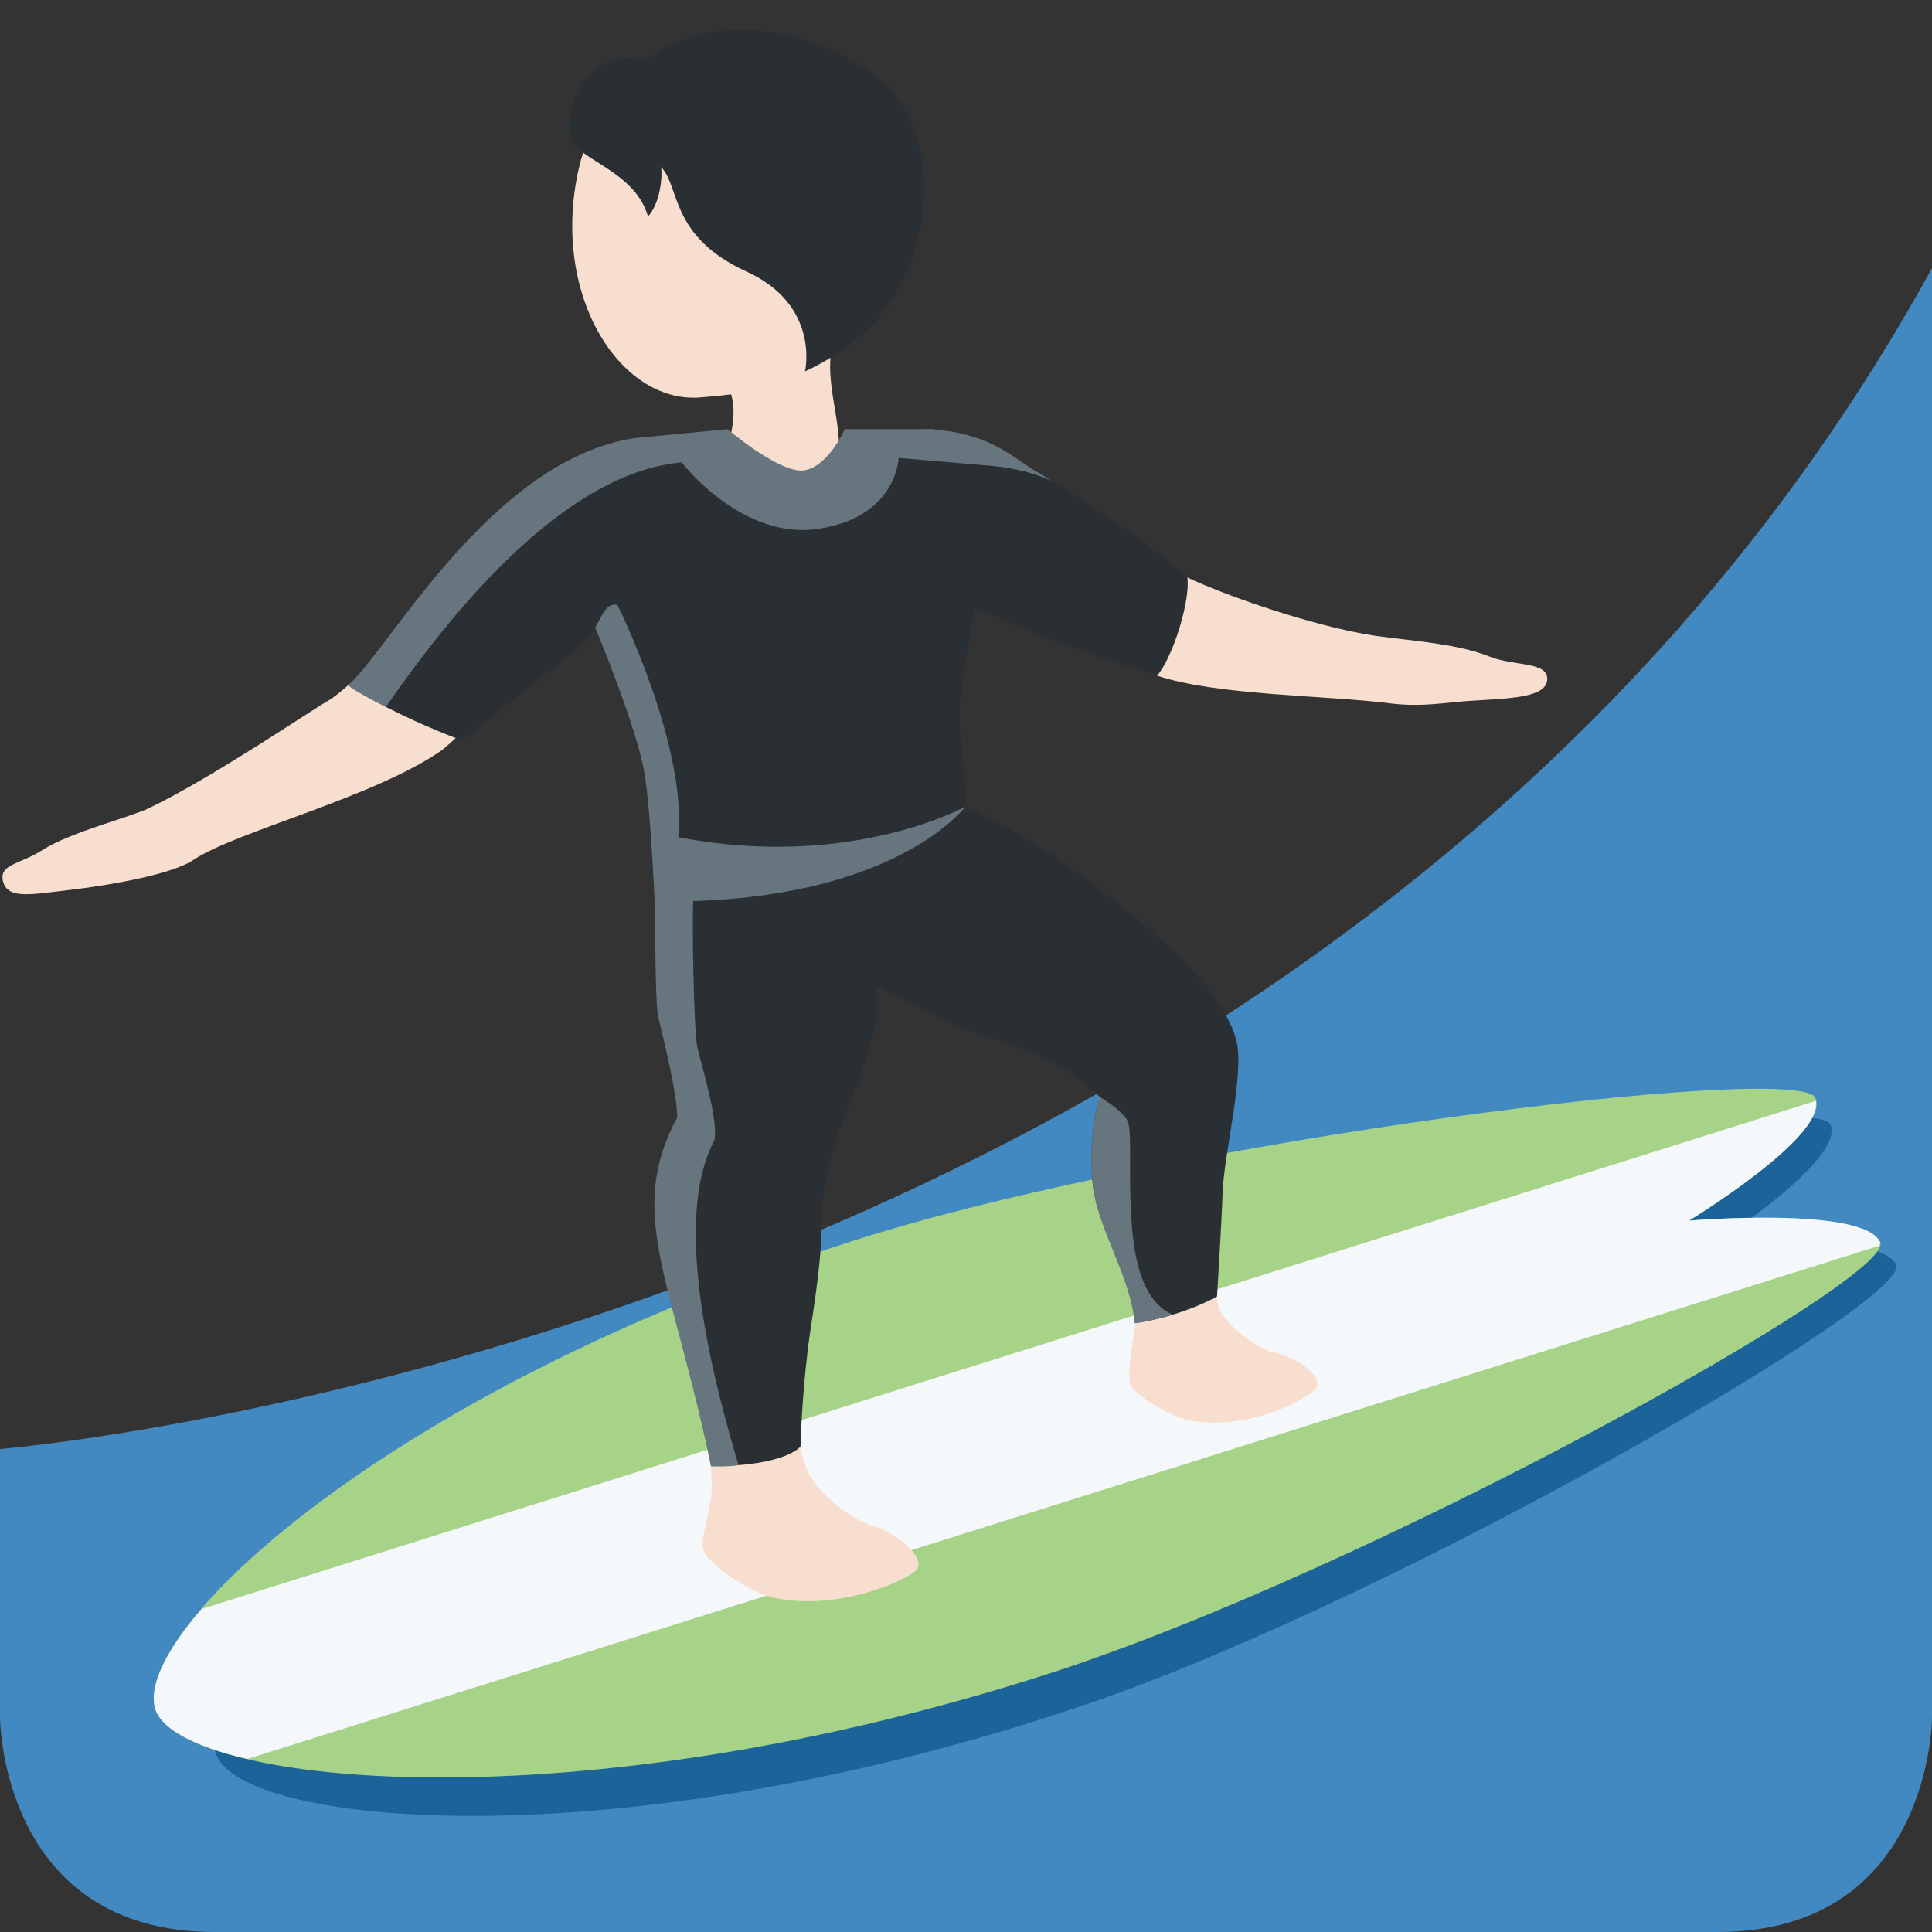 <?xml version="1.0" encoding="UTF-8"?>
<svg xmlns="http://www.w3.org/2000/svg" xmlns:xlink="http://www.w3.org/1999/xlink" width="15pt" height="15pt" viewBox="0 0 15 15" version="1.1">
<rect x="0" y="0" width="15" height="15" fill="#333333" stroke="none"/>
<g id="surface1">
<path style=" stroke:none;fill-rule:nonzero;fill:rgb(25.882%,53.725%,75.686%);fill-opacity:1;" d="M 15 2.082 L 15 13.332 C 15 13.332 15 15 13.332 15 L 1.668 15 C 0 15 0 13.332 0 13.332 L 0 11.25 C 0 11.25 10.418 10.418 15 2.082 Z M 15 2.082 "/>
<path style=" stroke:none;fill-rule:nonzero;fill:rgb(10.98%,38.824%,60%);fill-opacity:1;" d="M 13.27 9.684 C 13.27 9.684 14.336 9.004 14.211 8.73 C 14.082 8.457 9.301 9.145 6.906 9.961 C 3.312 11.191 1.43 13.098 1.688 13.641 C 1.945 14.184 4.855 14.453 8.449 13.227 C 10.844 12.41 14.852 10.09 14.723 9.82 C 14.594 9.547 13.27 9.684 13.27 9.684 Z M 13.27 9.684 "/>
<path style=" stroke:none;fill-rule:nonzero;fill:rgb(65.098%,82.745%,53.333%);fill-opacity:1;" d="M 13.113 9.477 C 13.113 9.477 14.219 8.805 14.094 8.523 C 13.965 8.242 9.074 8.848 6.613 9.637 C 2.922 10.82 0.965 12.73 1.215 13.293 C 1.469 13.852 4.434 14.184 8.125 13 C 10.59 12.211 14.723 9.926 14.598 9.645 C 14.473 9.363 13.113 9.477 13.113 9.477 Z M 13.113 9.477 "/>
<path style=" stroke:none;fill-rule:nonzero;fill:rgb(96.078%,97.255%,98.039%);fill-opacity:1;" d="M 13.113 9.477 C 13.113 9.477 14.16 8.84 14.098 8.547 L 1.566 12.492 C 1.266 12.84 1.141 13.125 1.215 13.293 C 1.281 13.438 1.531 13.566 1.922 13.656 L 14.59 9.672 C 14.59 9.664 14.602 9.652 14.598 9.645 C 14.473 9.363 13.113 9.477 13.113 9.477 Z M 13.113 9.477 "/>
<path style=" stroke:none;fill-rule:nonzero;fill:rgb(96.863%,87.059%,80.784%);fill-opacity:1;" d="M 6.215 0.547 C 5.609 0.281 4.672 0.57 4.5 1.281 C 4.262 2.27 4.805 3.133 5.434 3.086 C 6.094 3.035 6.504 2.902 6.793 2.234 C 7.082 1.566 6.824 0.809 6.215 0.547 Z M 6.215 0.547 "/>
<path style=" stroke:none;fill-rule:nonzero;fill:rgb(96.863%,87.059%,80.784%);fill-opacity:1;" d="M 6.613 2.402 C 7.547 1.379 5.379 1.41 5.379 1.41 C 4.973 1.41 5.23 2.102 5.027 2.465 C 4.887 2.719 5.438 2.875 5.438 2.875 C 5.438 2.875 5.691 2.879 5.695 3.188 L 5.695 3.191 C 5.695 3.27 5.684 3.363 5.641 3.488 C 5.438 4.102 6.258 4.508 6.461 3.895 C 6.543 3.652 6.52 3.434 6.492 3.234 L 6.488 3.215 C 6.441 2.918 6.383 2.656 6.613 2.402 Z M 6.613 2.402 "/>
<path style=" stroke:none;fill-rule:nonzero;fill:rgb(16.078%,18.431%,20%);fill-opacity:1;" d="M 6.984 0.785 C 6.695 0.363 5.688 -0.035 5.02 0.465 C 4.574 0.371 4.391 0.793 4.418 1.039 C 4.441 1.238 4.922 1.305 5.031 1.68 C 5.117 1.59 5.145 1.398 5.133 1.297 C 5.281 1.449 5.199 1.836 5.797 2.109 C 6.371 2.371 6.25 2.883 6.25 2.883 C 6.25 2.883 6.562 2.75 6.785 2.508 C 7.207 2.051 7.305 1.25 6.984 0.785 Z M 6.984 0.785 "/>
<path style=" stroke:none;fill-rule:nonzero;fill:rgb(96.863%,87.059%,80.784%);fill-opacity:1;" d="M 6.777 11.848 C 6.617 11.805 6.371 11.605 6.293 11.465 C 6.02 10.969 6.367 10.02 6.375 9.477 C 6.375 9.32 5.453 8.652 5.184 9.055 C 4.914 9.453 5.594 11.02 5.52 11.633 C 5.504 11.77 5.426 11.973 5.469 12.055 C 5.512 12.141 5.809 12.363 6.012 12.406 C 6.527 12.512 7.047 12.262 7.113 12.191 C 7.203 12.086 6.934 11.887 6.777 11.848 Z M 9.906 10.504 C 9.766 10.477 9.551 10.309 9.48 10.191 C 9.359 9.984 9.547 8.672 9.535 8.129 C 9.387 8.031 8.535 8.516 8.535 8.516 C 8.355 9.273 8.879 9.707 8.812 10.293 C 8.797 10.41 8.742 10.691 8.781 10.762 C 8.824 10.832 9.094 11.012 9.273 11.035 C 9.727 11.098 10.164 10.852 10.215 10.781 C 10.289 10.684 10.043 10.531 9.906 10.504 Z M 11.566 5.098 C 11.32 5 11.004 4.98 10.688 4.938 C 10.188 4.863 9.5 4.617 9.219 4.484 C 8.875 4.277 8.145 3.793 7.961 3.672 C 7.781 3.551 7.539 3.387 7.238 3.332 L 7.176 3.332 C 7.336 3.559 7.43 3.816 7.484 4.516 C 7.484 4.516 8.871 5.211 8.984 5.246 C 9.453 5.402 10.309 5.398 10.793 5.461 C 11.047 5.492 11.219 5.453 11.418 5.441 C 11.719 5.422 11.992 5.418 12.012 5.285 C 12.031 5.133 11.762 5.176 11.566 5.098 Z M 4.582 3.5 C 3.891 3.914 3.18 4.77 2.926 5.133 C 2.773 5.25 2.641 5.387 2.551 5.438 C 2.391 5.531 1.652 6.035 1.16 6.273 C 1.016 6.344 0.555 6.457 0.332 6.598 C 0.152 6.715 -0.02 6.707 0.027 6.855 C 0.07 6.98 0.242 6.945 0.539 6.91 C 0.84 6.875 1.344 6.789 1.508 6.672 C 1.844 6.453 2.902 6.191 3.426 5.828 C 3.516 5.762 4.418 4.926 4.582 4.684 C 4.809 4.055 4.699 3.621 4.582 3.5 Z M 4.582 3.5 "/>
<path style=" stroke:none;fill-rule:nonzero;fill:rgb(16.078%,18.431%,20%);fill-opacity:1;" d="M 9.602 8.09 C 9.504 7.684 8.977 7.238 8.484 6.863 C 7.996 6.488 7.496 6.262 7.496 6.262 C 7.512 6.059 7.426 5.723 7.457 5.422 C 7.5 5.066 7.566 4.719 7.566 4.719 C 7.566 4.719 8.246 5.023 8.984 5.246 C 9.109 5.098 9.242 4.664 9.219 4.484 C 8.84 4.133 8.184 3.754 8 3.633 C 7.82 3.512 7.652 3.367 7.238 3.332 L 6.559 3.332 C 6.559 3.332 6.516 3.691 6.246 3.715 C 5.973 3.742 5.648 3.332 5.648 3.332 L 4.922 3.402 C 4.004 3.543 3.254 4.664 2.926 5.133 C 2.773 5.25 2.773 5.25 2.703 5.32 C 3.09 5.57 3.59 5.75 3.59 5.75 C 4.086 5.324 4.457 5.109 4.621 4.871 C 4.621 4.871 4.898 5.434 5.004 5.863 C 5.109 6.293 5.086 7.082 5.086 7.082 C 5.086 7.082 5.086 7.781 5.109 7.891 C 5.148 8.047 5.258 8.496 5.258 8.676 C 5.258 8.676 5.004 9.234 5.133 9.711 C 5.301 10.348 5.5 11.156 5.52 11.383 C 6.105 11.383 6.215 11.23 6.215 11.23 C 6.215 11.23 6.223 10.883 6.27 10.492 C 6.297 10.254 6.379 9.848 6.379 9.496 C 6.379 9.141 6.473 8.902 6.523 8.754 C 6.578 8.609 6.773 8.148 6.805 7.898 C 6.812 7.832 6.809 7.742 6.797 7.648 C 7.02 7.77 7.418 7.98 7.664 8.047 C 8.02 8.145 8.289 8.293 8.379 8.375 C 8.473 8.457 8.539 8.516 8.539 8.516 C 8.539 8.516 8.453 8.746 8.48 9.148 C 8.5 9.512 8.766 9.84 8.812 10.273 C 9.184 10.219 9.449 10.066 9.449 10.066 C 9.449 10.066 9.484 9.508 9.492 9.266 C 9.5 8.973 9.66 8.352 9.602 8.09 Z M 9.602 8.09 "/>
<path style=" stroke:none;fill-rule:nonzero;fill:rgb(40.392%,45.882%,49.804%);fill-opacity:1;" d="M 2.996 5.488 C 3.328 5.016 4.273 3.68 5.293 3.59 C 5.293 3.59 5.758 4.199 6.359 4.105 C 6.965 4.012 6.977 3.555 6.977 3.555 L 7.699 3.617 C 7.902 3.637 8.047 3.68 8.164 3.734 C 8.098 3.691 8.039 3.656 8 3.633 C 7.82 3.512 7.652 3.367 7.238 3.332 L 6.559 3.332 C 6.559 3.332 6.43 3.625 6.242 3.652 C 6.059 3.68 5.648 3.332 5.648 3.332 L 4.922 3.402 C 3.805 3.578 3.02 5.047 2.703 5.32 C 2.75 5.363 2.895 5.438 2.996 5.488 Z M 2.996 5.488 "/>
<path style=" stroke:none;fill-rule:nonzero;fill:rgb(40.392%,45.882%,49.804%);fill-opacity:1;" d="M 5.734 11.375 C 5.566 10.809 5.199 9.5 5.547 8.852 C 5.578 8.695 5.449 8.285 5.414 8.129 C 5.387 8.02 5.371 7.113 5.383 6.996 C 6.992 6.945 7.496 6.262 7.496 6.262 C 7.496 6.262 6.605 6.758 5.266 6.5 C 5.336 5.785 4.793 4.695 4.793 4.695 C 4.703 4.684 4.684 4.766 4.621 4.871 C 4.621 4.871 4.945 5.648 5.004 6.004 C 5.059 6.359 5.086 7.082 5.086 7.082 C 5.086 7.082 5.086 7.781 5.109 7.891 C 5.148 8.047 5.258 8.496 5.258 8.676 C 4.859 9.418 5.215 9.918 5.52 11.383 C 5.59 11.387 5.66 11.387 5.734 11.375 Z M 8.785 9.473 C 8.758 9.074 8.793 8.789 8.754 8.703 C 8.715 8.621 8.539 8.516 8.539 8.516 C 8.539 8.516 8.453 8.746 8.48 9.148 C 8.5 9.512 8.766 9.871 8.812 10.273 C 8.941 10.254 8.98 10.242 9.105 10.207 C 8.852 10.098 8.801 9.727 8.785 9.473 Z M 8.785 9.473 "/>
</g>
</svg>
